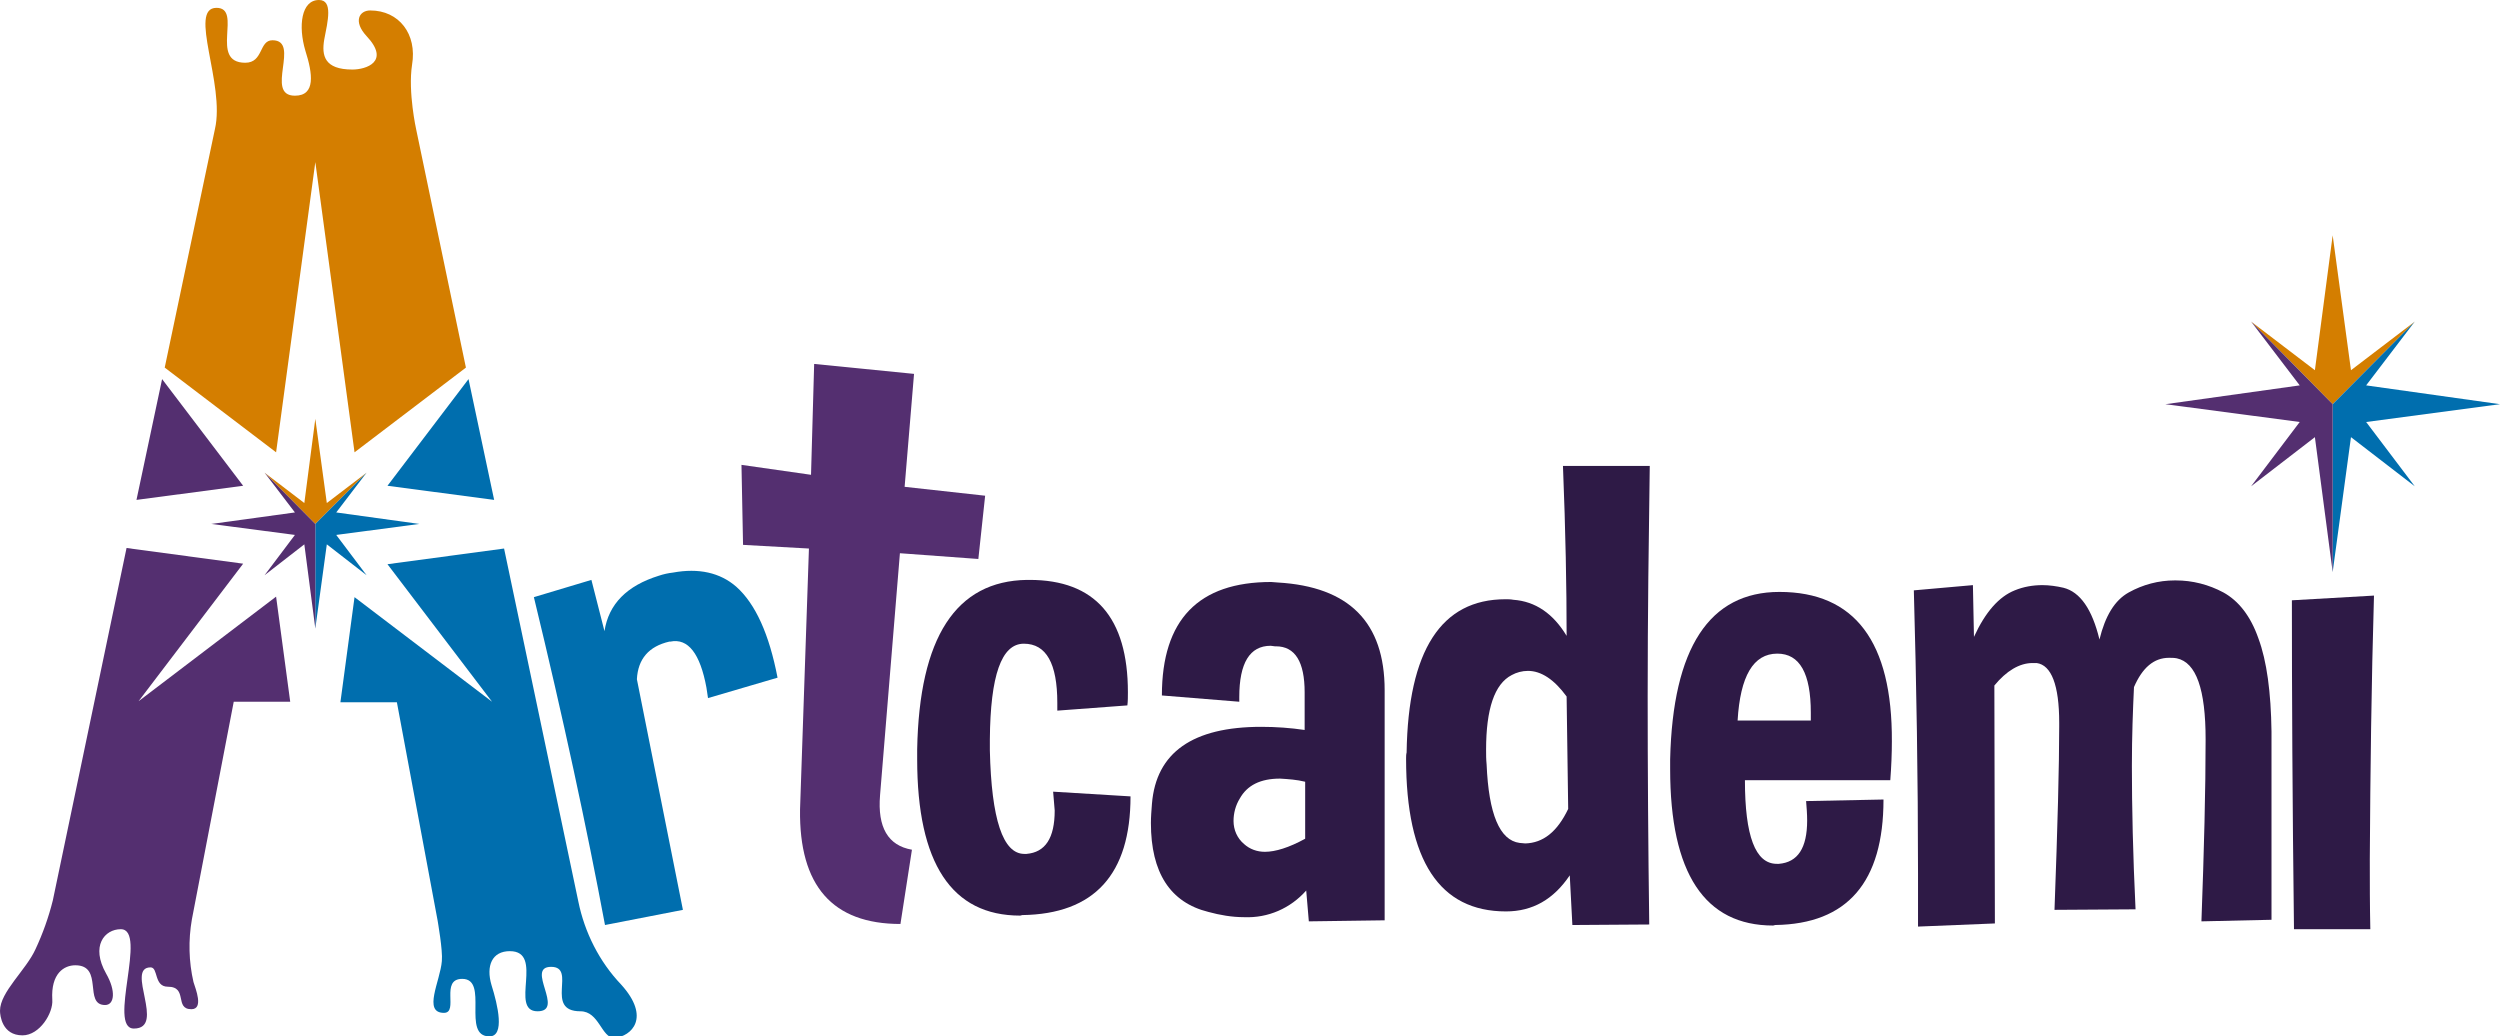 <?xml version="1.0" encoding="utf-8"?>
<!-- Generator: Adobe Illustrator 24.1.3, SVG Export Plug-In . SVG Version: 6.00 Build 0)  -->
<svg version="1.1" id="Capa_1" xmlns="http://www.w3.org/2000/svg" xmlns:xlink="http://www.w3.org/1999/xlink" x="0px" y="0px"
	 viewBox="0 0 478.1 198.2" style="enable-background:new 0 0 478.1 198.2;" xml:space="preserve">
<style type="text/css">
	.st0{fill:#006EAE;}
	.st1{fill:#542F70;}
	.st2{fill:#2E1A46;}
	.st3{fill:#D47E00;}
</style>
<g id="Capa_2_1_">
	<g id="Capa_1-2">
		<path class="st0" d="M121.8,129.9l8.8,44.1l-14.9,2.9c-3.5-18.7-8-39.6-13.6-62.7l11-3.3l2.5,9.8c0.8-5.2,4.3-8.7,10.4-10.6
			c0.9-0.3,1.8-0.5,2.7-0.6c4.9-0.9,9,0,12.1,2.7c3.7,3.3,6.3,9.1,7.9,17.4l-13.3,3.9c-0.1-0.7-0.2-1.4-0.3-2
			c-1.2-6.5-3.5-9.5-6.9-8.8h-0.2C124.1,123.6,122,126,121.8,129.9z"/>
		<path class="st1" d="M174.4,162.5c-4.6-0.8-6.6-4.3-6.1-10.4l3.8-46.3l15,1.1l1.3-12.1L173,93.1l1.8-21.6l-19.1-1.9l-0.6,21.2
			l-13.3-1.9l0.3,15.3l12.6,0.7l-1.7,49.9c-0.2,14.6,6.2,21.9,19.2,21.9L174.4,162.5z"/>
		<path class="st2" d="M201.4,151.4l14.8,0.9c0,14.9-6.9,22.5-20.7,22.7c-0.1,0-0.3,0.1-0.4,0.1c-13.1,0-19.7-10-19.7-29.9v-1.9
			c0.4-21.4,7.4-32.2,21-32.4h0.5c12.5,0,18.8,7.2,18.8,21.5c0,0.8,0,1.7-0.1,2.5l-13.4,1v-1.5c0-7.5-2.1-11.3-6.4-11.3
			c-4.3,0-6.4,6.1-6.5,18.3v2.1c0.3,13.2,2.5,19.8,6.6,19.8h0.4c3.6-0.3,5.4-3,5.4-8.3C201.6,153.9,201.5,152.6,201.4,151.4z"/>
		<path class="st2" d="M244.4,111.4c13.6,0.8,20.4,7.6,20.4,20.6V176l-14.5,0.2l-0.5-5.9c-3,3.4-7.3,5.3-11.9,5.1
			c-2.3,0-4.6-0.4-6.8-1c-7.3-1.8-11-7.5-11-17c0-1.2,0.1-2.4,0.2-3.7c0.8-9.8,7.8-14.7,20.9-14.7c2.8,0,5.6,0.2,8.3,0.6v-7.2
			c0-5.8-1.8-8.8-5.5-8.8h-0.2c-0.3,0-0.5-0.1-0.8-0.1c-4,0-6,3.3-6,9.8v0.9l-14.8-1.2c0-14.5,7-21.7,20.9-21.7L244.4,111.4z
			 M249.6,160.4v-10.9c-1.6-0.4-3.2-0.5-4.8-0.6c-3.8,0-6.3,1.3-7.7,3.8c-0.8,1.3-1.2,2.8-1.2,4.3c0,1.7,0.7,3.3,2,4.4
			c1.1,1,2.5,1.5,4,1.5C243.9,162.9,246.5,162.1,249.6,160.4L249.6,160.4z"/>
		<path class="st2" d="M315.5,89.1c-0.2,14-0.4,28.7-0.4,44c0,14,0.1,28.6,0.3,43.7l-14.7,0.1l-0.5-9.5c-3.1,4.6-7.1,6.9-12.2,6.9
			c-12.7,0-19.1-9.7-19.1-29.2c0-0.4,0-0.8,0.1-1.2c0.3-19.5,6.6-29.3,18.9-29.3c0.5,0,1,0,1.5,0.1c4.2,0.3,7.6,2.6,10.2,6.9
			c0-9.2-0.2-20-0.7-32.5L315.5,89.1z M299.9,154.7l-0.3-21.5c-2.4-3.3-4.9-4.9-7.4-4.9c-1.1,0-2.2,0.3-3.1,0.8
			c-3.3,1.7-4.9,6.5-4.9,14.3c0,0.9,0,1.8,0.1,2.8c0.4,9.5,2.5,14.5,6.3,15c0.4,0,0.7,0.1,1.1,0.1
			C295.1,161.2,297.8,159.1,299.9,154.7z"/>
		<path class="st2" d="M340.3,113.2c14.4,0,21.6,9.5,21.5,28.6c0,2.3-0.1,4.8-0.3,7.4h-27.8c0,10.7,2,16,6.1,16h0.4
			c3.6-0.3,5.4-3,5.4-8.3c0-1.2-0.1-2.5-0.2-3.7l14.8-0.3c0,15.8-6.9,23.8-20.7,24c-0.1,0-0.3,0.1-0.4,0.1
			c-13.1,0-19.7-10-19.7-29.9v-1.9C319.9,123.9,326.9,113.2,340.3,113.2z M332.3,137.8h14v-1.5c0-7.5-2.1-11.3-6.4-11.3
			C335.3,125,332.8,129.3,332.3,137.8L332.3,137.8z"/>
		<path class="st2" d="M377.3,111.9l0.2,9.9c2.2-4.8,4.8-7.7,7.8-8.9c1.7-0.7,3.5-1,5.3-1c1.3,0,2.7,0.2,4,0.5
			c3.2,0.8,5.5,4.1,6.9,9.9c1.1-4.5,2.9-7.5,5.6-9c2.7-1.5,5.7-2.3,8.8-2.3h0.2c3.2,0,6.3,0.8,9.1,2.3c2.9,1.6,5.2,4.5,6.7,8.8
			c1.6,4.3,2.4,10.3,2.5,17.8v36l-13.4,0.3c0.5-13.6,0.8-25.2,0.8-34.8s-1.8-14.7-5.5-15.5c-0.5-0.1-1-0.1-1.5-0.1
			c-2.9,0-5.1,1.9-6.7,5.6c-0.2,4.3-0.4,9.3-0.4,15.1c0,7.8,0.2,17,0.7,27.4l-15.5,0.1c0.6-16,0.9-27.7,0.9-35v-0.8
			c0-7.2-1.5-11-4.3-11.4h-0.8c-2.5,0-5,1.5-7.3,4.3l0.1,45.5l-14.7,0.6v-10.2c0-18.1-0.3-36.1-0.8-54.1L377.3,111.9z"/>
		<path class="st2" d="M438.7,177.6c-0.3-24.2-0.4-45.2-0.4-62.8l15.7-0.9c-0.5,16.9-0.7,33.7-0.8,50.4c0,4.5,0,8.9,0.1,13.4H438.7z
			"/>
		<polygon class="st0" points="94.5,95.6 89.6,72.5 74.1,92.9 		"/>
		<polygon class="st1" points="31,72.5 26.1,95.6 46.5,92.9 		"/>
		<path class="st3" d="M79.6,24.8c0,0-1.6-7.2-0.8-12.4c1-5.9-2.5-10.4-8-10.4c-2.1,0-3.3,2.1-0.7,4.9c4.6,4.9-0.1,6.4-2.7,6.4
			c-5.4,0-5.9-2.7-5.4-5.7C62.7,4,63.7,0,61,0c-3.4,0-4,5-2.6,9.7c1.4,4.4,2,8.6-2,8.6c-5.9,0,1.2-10.6-4.3-10.6
			c-2.6,0-1.7,4.3-5.2,4.3c-7,0-0.4-10.5-5.5-10.5c-5.5,0,1.7,14.6-0.3,23.2l-9.6,45.6l21.3,16.2l7.5-55.5l7.5,55.5l21.3-16.2
			L79.6,24.8z"/>
		<path class="st1" d="M44.7,134.2h10.8l-2.7-20.1l-26.3,20l20-26.3l-22.3-3l-14.1,67.4c-0.8,3.2-1.9,6.3-3.3,9.3
			c-1.8,4-6.8,8.2-6.8,11.8c0,0.9,0.4,4.7,4.3,4.7c3.3,0,5.9-4.3,5.7-6.8c-0.3-5.1,2.3-6.6,4.4-6.6c5.5,0,1.5,7.6,5.7,7.6
			c1.8,0,2.1-2.7,0.2-6c-3-5.3-0.3-8.5,2.8-8.5c5.2,0-2.6,19,2.5,19c6.2,0-1.7-11.7,3.2-11.7c1.5,0,0.6,3.7,3.3,3.7
			c3.9,0,1.2,4.3,4.5,4.3c2.4,0,0.8-3.9,0.4-5.2c-0.9-3.9-1-8-0.3-12L44.7,134.2z"/>
		<path class="st0" d="M118.8,188.3c-4.2-4.4-7-10-8.2-15.9l0,0l-14.2-67.5l-22.3,3l20,26.3l-26.3-20l-2.7,20.1h10.8l7.8,41.8l0,0
			c0,0.1,1,5.6,0.8,7.7c-0.3,3.8-3.7,9.9,0.4,9.9c2.9,0-0.8-6.5,3.5-6.5c5.2,0-0.2,11,5.2,11c3,0,1.6-6,0.4-9.8
			c-1.1-3.7,0.1-6.5,3.5-6.5c6.7,0-0.2,11.5,5.3,11.5c5.3,0-2.4-8.5,2.6-8.5s-1.4,8.5,5.6,8.5c3.6,0,4,5.1,6.5,5.1
			C120.8,198.2,124.5,194.6,118.8,188.3z"/>
		<polygon class="st0" points="60.3,100.2 60.3,100.2 60.3,100.2 60.3,100.2 		"/>
		<polygon class="st0" points="60.3,100.2 60.3,100.2 60.3,100.2 60.3,100.2 		"/>
		<polygon class="st3" points="70.1,90.4 70.1,90.4 62.5,96.2 60.3,80.1 58.2,96.2 50.6,90.4 60.3,100.2 		"/>
		<polygon class="st0" points="70.1,110 64.3,102.3 80.2,100.2 80.2,100.2 64.3,98 70.1,90.4 60.3,100.2 60.3,120.2 62.5,104.1 		
			"/>
		<polygon class="st1" points="50.6,90.4 56.4,98 40.4,100.2 56.4,102.3 50.6,110 58.2,104.1 60.3,120.2 60.3,100.2 		"/>
		<polygon class="st0" points="446.1,77.3 446.1,77.3 446.1,77.3 446.1,77.3 		"/>
		<polygon class="st0" points="446.1,77.3 446.1,77.3 446.1,77.3 446.1,77.3 		"/>
		<polygon class="st3" points="461.8,61.5 461.8,61.5 449.6,70.8 446.1,45 442.7,70.8 430.5,61.5 446.1,77.3 		"/>
		<polygon class="st0" points="461.8,93 452.5,80.7 478.1,77.3 478.1,77.3 452.5,73.7 461.8,61.5 446.1,77.3 446.1,109.4 
			449.6,83.6 		"/>
		<polygon class="st1" points="430.5,61.5 439.8,73.7 414.1,77.3 439.8,80.7 430.5,93 442.7,83.6 446.1,109.4 446.1,77.3 		"/>
	</g>
</g>
</svg>
